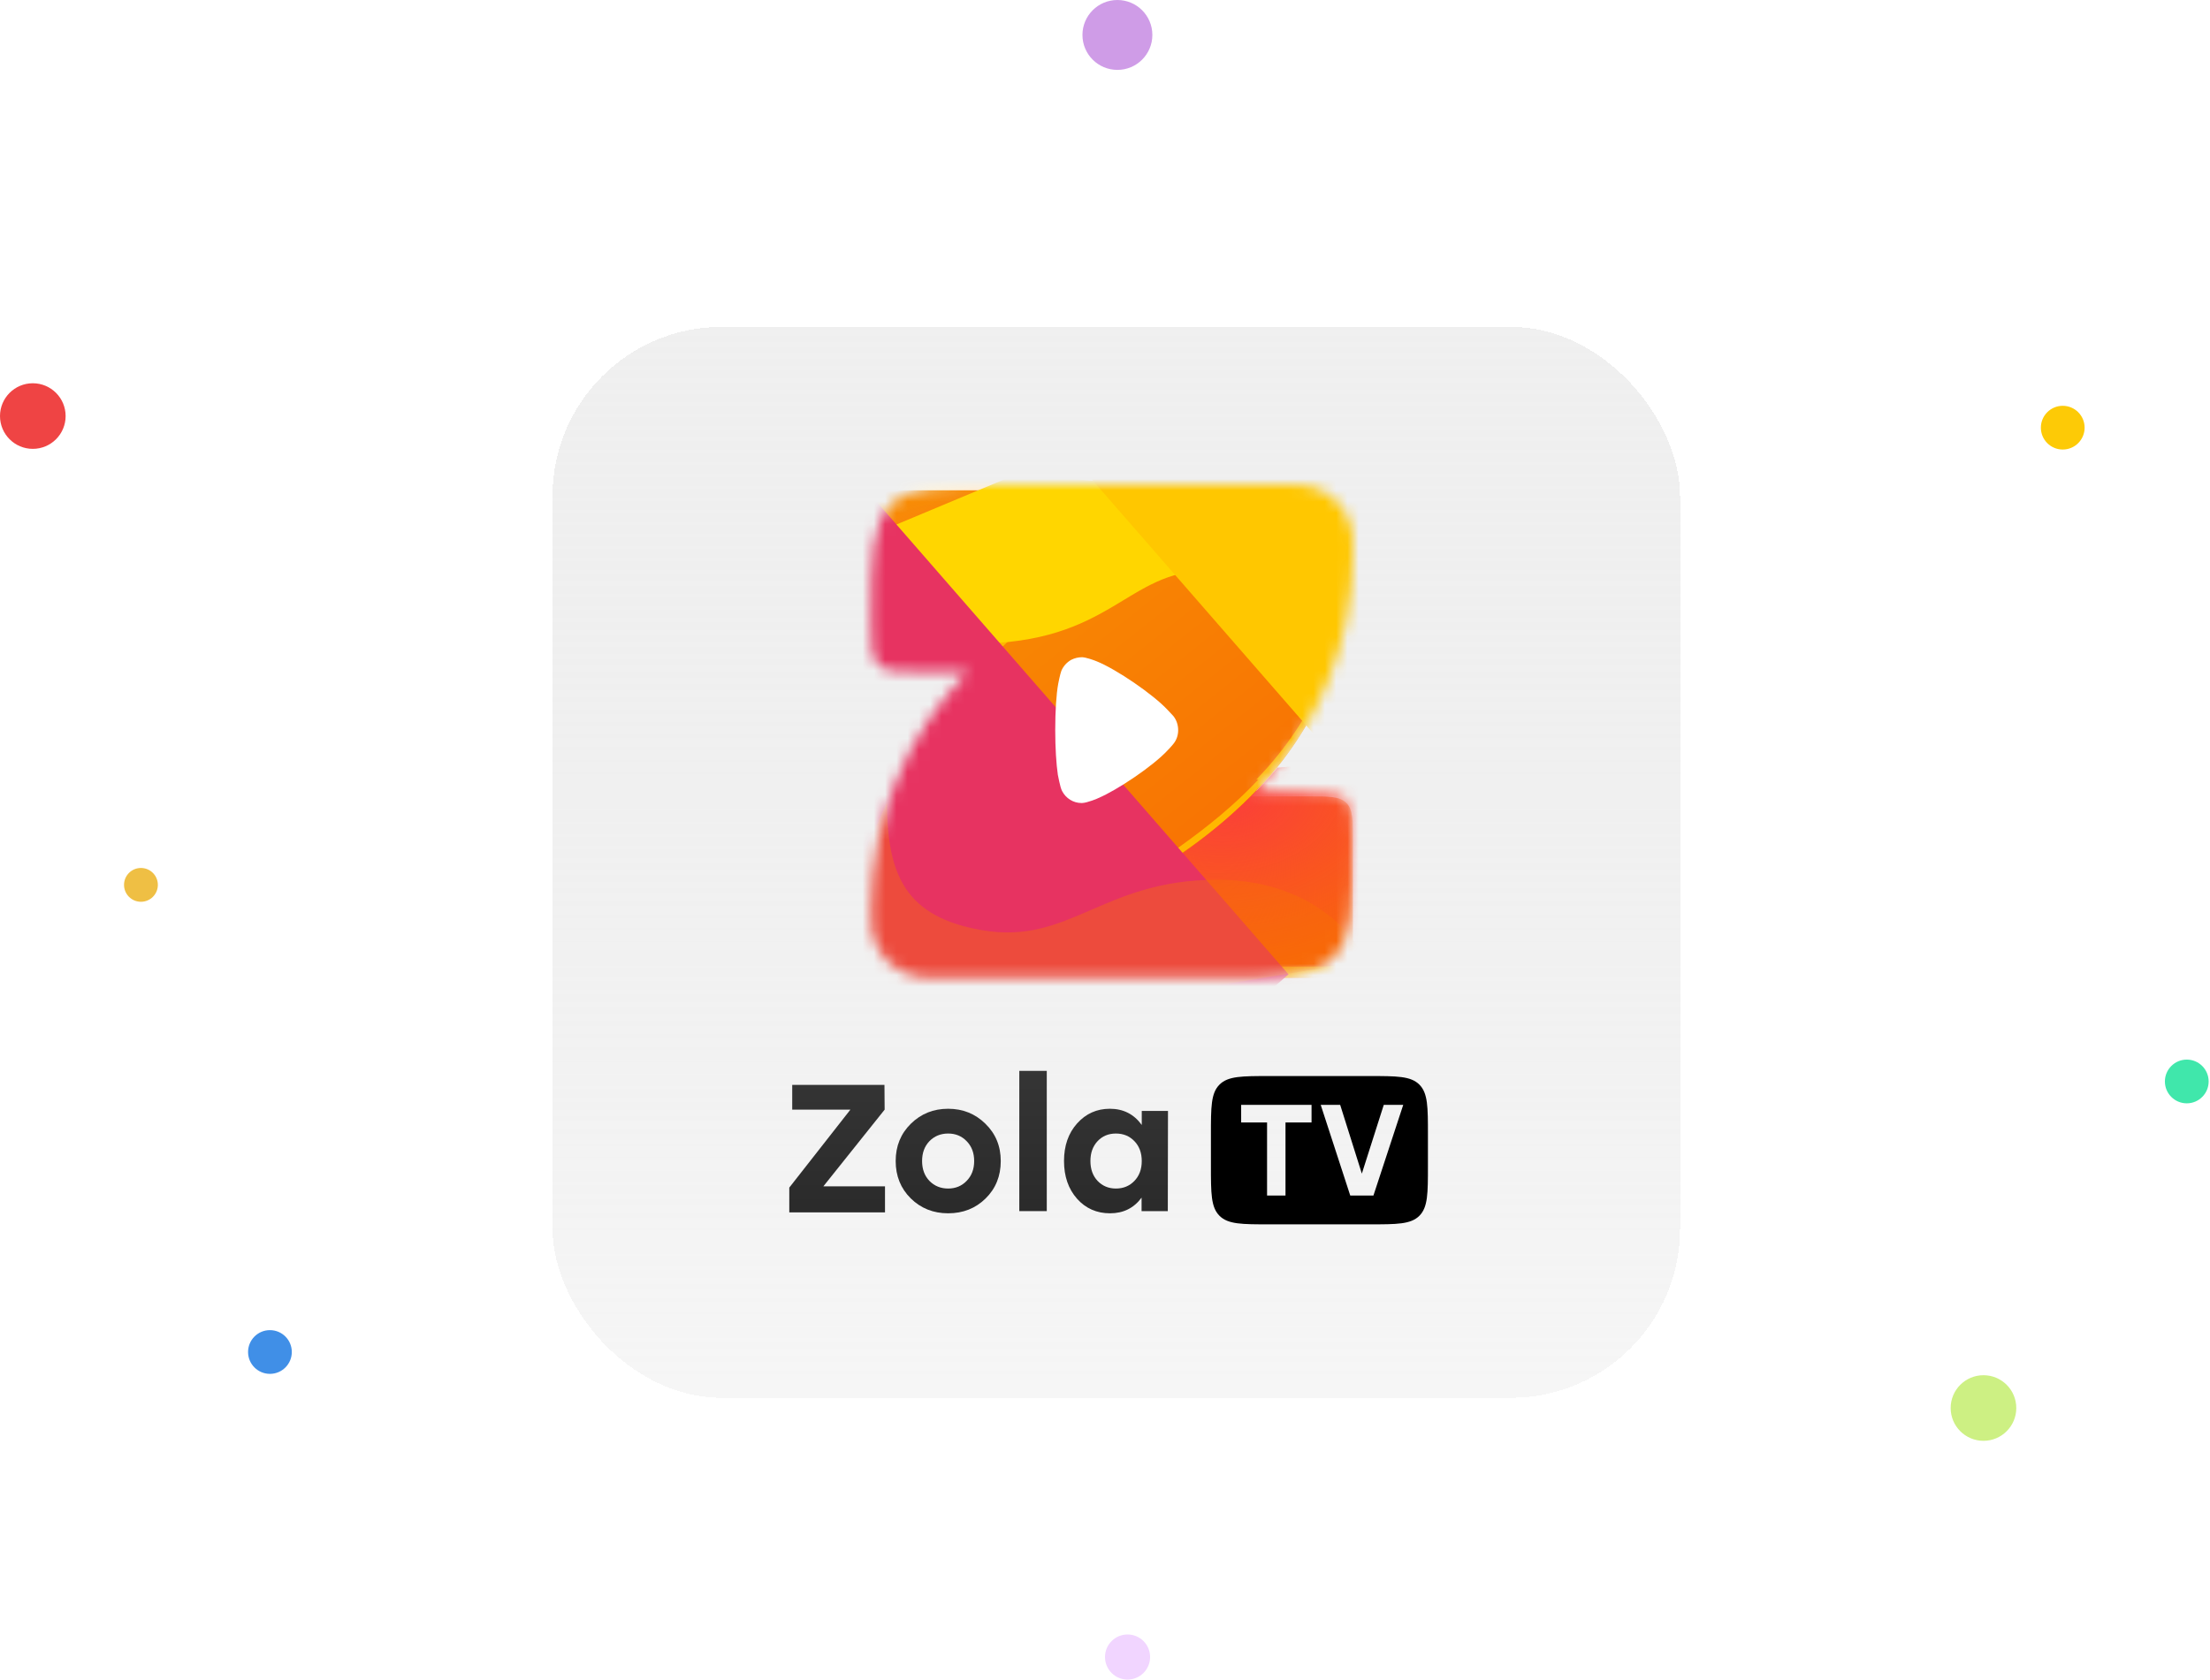 <svg width="196" height="149" viewBox="0 0 196 149" fill="none" xmlns="http://www.w3.org/2000/svg">
<path d="M73.022 105.245H78.489V107.553H70V105.356L75.419 98.44H70.26V96.242H78.441L78.457 98.44L73.022 105.245Z" fill="black"/>
<path d="M80.786 99.686C81.686 98.803 82.786 98.361 84.087 98.361C85.388 98.361 86.489 98.803 87.389 99.686C88.299 100.569 88.755 101.674 88.755 102.999C88.755 104.335 88.305 105.444 87.405 106.327C86.516 107.2 85.41 107.636 84.087 107.636C82.775 107.636 81.669 107.195 80.77 106.311C79.881 105.428 79.436 104.324 79.436 102.999C79.436 101.674 79.886 100.569 80.786 99.686ZM85.73 101.237C85.296 100.785 84.749 100.559 84.087 100.559C83.426 100.559 82.873 100.785 82.428 101.237C81.995 101.69 81.778 102.277 81.778 102.999C81.778 103.72 81.995 104.308 82.428 104.76C82.873 105.212 83.426 105.439 84.087 105.439C84.749 105.439 85.296 105.212 85.73 104.76C86.174 104.308 86.397 103.72 86.397 102.999C86.397 102.277 86.174 101.69 85.73 101.237Z" fill="black"/>
<path d="M90.4 107.442V95H92.836V107.442H90.4Z" fill="black"/>
<path d="M101.26 98.555H103.586L103.57 107.442H101.244V106.247C100.561 107.173 99.629 107.636 98.447 107.636C97.265 107.636 96.289 107.205 95.52 106.344C94.75 105.471 94.365 104.356 94.365 102.999C94.365 101.641 94.75 100.532 95.52 99.67C96.3 98.797 97.271 98.361 98.431 98.361C99.623 98.361 100.567 98.841 101.26 99.799V98.555ZM98.967 105.439C99.629 105.439 100.176 105.212 100.61 104.76C101.044 104.308 101.26 103.72 101.26 102.999C101.26 102.277 101.044 101.69 100.61 101.237C100.176 100.785 99.629 100.559 98.967 100.559C98.306 100.559 97.764 100.785 97.341 101.237C96.918 101.69 96.707 102.277 96.707 102.999C96.707 103.72 96.918 104.308 97.341 104.76C97.775 105.212 98.317 105.439 98.967 105.439Z" fill="black"/>
<circle cx="2.91" cy="36.91" r="2.91" fill="#EF4444"/>
<circle cx="12.5" cy="78.5" r="1.5" fill="#EFBF44"/>
<circle cx="175.91" cy="124.91" r="2.91" fill="#CDF083"/>
<circle cx="100" cy="147" r="2" fill="#F1D5FF"/>
<circle cx="99.1" cy="3.1" r="3.1" fill="#CF9CE7"/>
<circle cx="23.94" cy="119.94" r="1.94" fill="#408FE7"/>
<circle cx="193.94" cy="95.94" r="1.94" fill="#40E7AB"/>
<circle cx="182.94" cy="37.94" r="1.94" fill="#FDCA06"/>
<g opacity="0.5" filter="url(#filter0_d)">
<rect x="48" y="27" width="100" height="95" rx="15" fill="url(#paint0_linear)" shape-rendering="crispEdges"/>
</g>
<mask id="mask0" mask-type="alpha" maskUnits="userSpaceOnUse" x="77" y="43" width="43" height="44">
<path d="M111.416 70.151C116.718 64.71 119.988 57.256 119.988 49.034C119.988 48.046 119.988 47.553 119.918 47.14C119.565 45.056 117.933 43.423 115.849 43.07C115.437 43 114.944 43 113.957 43H89.407C83.68 43 80.816 43 79.037 44.78C77.258 46.56 77.258 49.443 77.258 55.209C77.258 57.279 77.258 58.314 77.897 58.953C78.535 59.592 79.563 59.592 81.619 59.592H85.829C80.527 65.034 77.258 72.488 77.258 80.71C77.258 81.697 77.258 82.191 77.328 82.603C77.681 84.688 79.313 86.32 81.396 86.674C81.808 86.744 82.302 86.744 83.289 86.744H107.838C113.566 86.744 116.429 86.744 118.208 84.963C119.988 83.183 119.988 80.3 119.988 74.534C119.988 72.464 119.988 71.429 119.349 70.79C118.71 70.151 117.682 70.151 115.626 70.151H111.416Z" fill="#FF9901"/>
</mask>
<g mask="url(#mask0)">
<path d="M111.416 70.151C116.718 64.71 119.988 57.256 119.988 49.034V49.034C119.988 48.05 119.988 47.558 119.918 47.147C119.566 45.058 117.93 43.422 115.841 43.069C115.43 43 114.938 43 113.954 43H81.237C79.361 43 78.423 43 77.841 43.583C77.258 44.166 77.258 45.104 77.258 46.98V55.613C77.258 57.489 77.258 58.427 77.841 59.01C78.423 59.592 79.361 59.592 81.237 59.592H85.829C80.527 65.034 77.258 72.488 77.258 80.71V80.71C77.258 81.694 77.258 82.186 77.327 82.597C77.68 84.685 79.316 86.322 81.404 86.674C81.816 86.744 82.308 86.744 83.291 86.744H116.008C117.884 86.744 118.822 86.744 119.405 86.161C119.988 85.578 119.988 84.64 119.988 82.764V74.131C119.988 72.255 119.988 71.317 119.405 70.734C118.822 70.151 117.884 70.151 116.008 70.151H111.416Z" fill="url(#paint1_linear)"/>
<g style="mix-blend-mode:screen" filter="url(#filter1_f)">
<path fill-rule="evenodd" clip-rule="evenodd" d="M119.987 48.333C119.91 56.439 116.656 63.781 111.417 69.157H111.6L111.599 69.158C107.488 73.571 101.871 77.053 97.147 79.982C95.411 81.058 93.796 82.059 92.419 83.005C93.425 82.499 94.647 81.873 96.005 81.141C97.133 80.417 98.301 79.723 99.494 79.013C103.427 76.674 107.637 74.17 111.598 69.918C111.736 69.779 111.884 69.638 112.035 69.498C116.972 64.12 119.988 56.932 119.988 49.034C119.988 48.767 119.988 48.536 119.987 48.333ZM119.988 81.77C119.988 83.646 119.988 84.584 119.405 85.167C118.823 85.75 117.885 85.75 116.009 85.75H83.292C82.308 85.75 81.816 85.75 81.405 85.68C79.317 85.328 77.68 83.692 77.328 81.603C77.277 81.304 77.263 80.961 77.26 80.417C77.259 80.515 77.258 80.613 77.258 80.711C77.258 81.695 77.258 82.186 77.328 82.597C77.68 84.686 79.317 86.322 81.405 86.675C81.816 86.744 82.308 86.744 83.292 86.744H116.009C117.885 86.744 118.823 86.744 119.405 86.161C119.988 85.579 119.988 84.641 119.988 82.764V81.77ZM101.399 48.417C102.163 48.048 102.897 47.703 103.592 47.376C104.047 47.161 104.486 46.955 104.905 46.755C103.371 47.763 101.751 48.681 100.082 49.627C96.101 51.885 91.84 54.3 87.791 58.468C83.058 63.95 82.64 63.616 83.934 61.733C84.383 61.174 84.853 60.632 85.34 60.108C85.528 59.937 85.71 59.763 85.88 59.593C89.841 55.342 94.051 52.838 97.984 50.498C99.151 49.804 100.294 49.124 101.399 48.417ZM85.72 58.599H81.238C79.362 58.599 78.424 58.599 77.841 58.016C77.258 57.433 77.258 56.495 77.258 54.619V55.613C77.258 57.489 77.258 58.427 77.841 59.01C78.424 59.593 79.362 59.593 81.238 59.593H84.755L84.755 59.593C85.073 59.253 85.395 58.922 85.72 58.599Z" fill="#FFB800"/>
</g>
<g style="mix-blend-mode:screen" filter="url(#filter2_f)">
<path d="M113.197 68.163C112.519 69.031 111.76 69.861 110.992 70.648H116.013C117.887 70.648 118.823 70.648 119.406 71.231C119.988 71.813 119.988 72.75 119.988 74.625L119.988 72.14C119.988 70.265 119.988 69.328 119.406 68.745C118.823 68.163 117.887 68.163 116.013 68.163H113.197Z" fill="#FFF5DB"/>
<path d="M77.277 80.128C77.549 72.334 80.729 64.792 85.798 59.59L83.501 59.629C79.491 64.759 77.258 71.69 77.258 78.722C77.258 79.359 77.258 79.791 77.277 80.128Z" fill="#FFF5DB"/>
<path d="M119.988 47.045C119.988 47.407 119.981 47.766 119.969 48.124C119.959 47.94 119.943 47.783 119.918 47.637C119.565 45.553 117.933 43.92 115.849 43.567C115.437 43.497 114.944 43.497 113.957 43.497H81.233C79.359 43.497 78.422 43.497 77.84 44.08C77.272 44.647 77.258 45.553 77.258 47.336V44.988C77.258 43.114 77.258 42.176 77.84 41.594C78.422 41.012 79.359 41.012 81.233 41.012H113.957C114.944 41.012 115.437 41.012 115.849 41.082C117.933 41.435 119.565 43.068 119.918 45.152C119.988 45.564 119.988 46.058 119.988 47.045Z" fill="#FFF5DB"/>
</g>
<g style="mix-blend-mode:multiply">
<path d="M94.648 82.021C98.788 79.536 107.254 75.29 113.28 68.103L124.708 67.109L126.447 87.986L77.258 89.229L94.648 82.021Z" fill="url(#paint2_radial)"/>
</g>
<g style="mix-blend-mode:multiply">
<path d="M102.334 47.97C98.194 50.456 89.731 54.875 83.702 61.889L72.274 62.883L70.535 42.005L115.998 40.763L102.334 47.97Z" fill="url(#paint3_radial)" fill-opacity="0.7"/>
</g>
<g style="mix-blend-mode:overlay" filter="url(#filter3_f)">
<path d="M86.266 57.108C80.8 57.108 76.529 52.497 76.529 47.775L90.193 42.058L126.96 45.289C124.724 50.675 119.014 62.727 119.014 60.341C119.014 57.358 114.707 50.602 107.254 50.602C99.802 50.602 98.687 57.108 86.266 57.108Z" fill="#FFD600"/>
</g>
<g style="mix-blend-mode:hue" filter="url(#filter4_f)">
<rect width="25.198" height="64.875" transform="matrix(0.753 -0.658 0.657 0.754 52.68 54.101)" fill="#E73361"/>
</g>
<g style="mix-blend-mode:overlay" filter="url(#filter5_f)">
<rect width="25.198" height="54.669" transform="matrix(0.753 -0.658 0.657 0.754 48.705 79.452)" fill="#E73361"/>
</g>
<g style="mix-blend-mode:overlay" filter="url(#filter6_f)">
<rect width="25.198" height="54.669" transform="matrix(0.753 -0.658 0.657 0.754 93.919 39.188)" fill="#FFC700"/>
</g>
<g style="mix-blend-mode:multiply" filter="url(#filter7_f)">
<path d="M87.089 82.518C80.34 81.354 78.672 77.661 78.672 71.199L73.425 82.518L83.363 91.466L121.124 85.252C120.13 82.85 116.106 78.044 107.957 78.044C97.772 78.044 94.871 83.86 87.089 82.518Z" fill="#F87103" fill-opacity="0.38"/>
</g>
</g>
<path d="M104.118 65.926C104.071 65.989 103.854 66.256 103.684 66.429L103.591 66.523C102.29 67.953 99.053 70.106 97.412 70.798C97.412 70.814 96.436 71.222 95.971 71.238H95.909C95.197 71.238 94.531 70.829 94.19 70.169C94.004 69.808 93.834 68.755 93.819 68.739C93.679 67.796 93.586 66.352 93.586 64.763C93.586 63.097 93.679 61.588 93.85 60.661C93.85 60.645 94.02 59.797 94.128 59.514C94.299 59.105 94.608 58.76 94.996 58.539C95.305 58.382 95.63 58.304 95.971 58.304C96.328 58.319 96.993 58.557 97.257 58.665C98.991 59.357 102.306 61.62 103.576 63.003C103.793 63.223 104.025 63.49 104.087 63.553C104.35 63.898 104.489 64.323 104.489 64.78C104.489 65.187 104.366 65.596 104.118 65.926" fill="white"/>
<path fill-rule="evenodd" clip-rule="evenodd" d="M108.154 96.22C107.394 96.98 107.394 98.203 107.394 100.649V103.427C107.394 105.873 107.394 107.096 108.154 107.856C108.914 108.616 110.137 108.616 112.583 108.616H121.451C123.898 108.616 125.121 108.616 125.881 107.856C126.64 107.096 126.64 105.873 126.64 103.427V100.649C126.64 98.203 126.64 96.98 125.881 96.22C125.121 95.46 123.898 95.46 121.451 95.46H112.583C110.137 95.46 108.914 95.46 108.154 96.22ZM116.318 99.58V98.018H110.075V99.58H112.373V106.057H114.008V99.58H116.318ZM124.449 98.018H122.723L120.779 104.116L118.858 98.018H117.132L119.75 106.057H121.808L124.449 98.018Z" fill="black"/>
<defs>
<filter id="filter0_d" x="48" y="27" width="101" height="97" filterUnits="userSpaceOnUse" color-interpolation-filters="sRGB">
<feFlood flood-opacity="0" result="BackgroundImageFix"/>
<feColorMatrix in="SourceAlpha" type="matrix" values="0 0 0 0 0 0 0 0 0 0 0 0 0 0 0 0 0 0 127 0" result="hardAlpha"/>
<feOffset dx="1" dy="2"/>
<feComposite in2="hardAlpha" operator="out"/>
<feColorMatrix type="matrix" values="0 0 0 0 0 0 0 0 0 0 0 0 0 0 0 0 0 0 0.25 0"/>
<feBlend mode="normal" in2="BackgroundImageFix" result="effect1_dropShadow"/>
<feBlend mode="normal" in="SourceGraphic" in2="effect1_dropShadow" result="shape"/>
</filter>
<filter id="filter1_f" x="76.011" y="45.507" width="45.225" height="42.485" filterUnits="userSpaceOnUse" color-interpolation-filters="sRGB">
<feFlood flood-opacity="0" result="BackgroundImageFix"/>
<feBlend mode="normal" in="SourceGraphic" in2="BackgroundImageFix" result="shape"/>
<feGaussianBlur stdDeviation="0.624" result="effect1_foregroundBlur"/>
</filter>
<filter id="filter2_f" x="76.263" y="40.017" width="44.72" height="41.106" filterUnits="userSpaceOnUse" color-interpolation-filters="sRGB">
<feFlood flood-opacity="0" result="BackgroundImageFix"/>
<feBlend mode="normal" in="SourceGraphic" in2="BackgroundImageFix" result="shape"/>
<feGaussianBlur stdDeviation="0.497" result="effect1_foregroundBlur"/>
</filter>
<filter id="filter3_f" x="66.58" y="32.109" width="70.329" height="38.49" filterUnits="userSpaceOnUse" color-interpolation-filters="sRGB">
<feFlood flood-opacity="0" result="BackgroundImageFix"/>
<feBlend mode="normal" in="SourceGraphic" in2="BackgroundImageFix" result="shape"/>
<feGaussianBlur stdDeviation="4.975" result="effect1_foregroundBlur"/>
</filter>
<filter id="filter4_f" x="26.812" y="11.665" width="113.356" height="117.202" filterUnits="userSpaceOnUse" color-interpolation-filters="sRGB">
<feFlood flood-opacity="0" result="BackgroundImageFix"/>
<feBlend mode="normal" in="SourceGraphic" in2="BackgroundImageFix" result="shape"/>
<feGaussianBlur stdDeviation="12.934" result="effect1_foregroundBlur"/>
</filter>
<filter id="filter5_f" x="22.837" y="37.016" width="106.648" height="109.51" filterUnits="userSpaceOnUse" color-interpolation-filters="sRGB">
<feFlood flood-opacity="0" result="BackgroundImageFix"/>
<feBlend mode="normal" in="SourceGraphic" in2="BackgroundImageFix" result="shape"/>
<feGaussianBlur stdDeviation="12.934" result="effect1_foregroundBlur"/>
</filter>
<filter id="filter6_f" x="68.051" y="-3.248" width="106.648" height="109.51" filterUnits="userSpaceOnUse" color-interpolation-filters="sRGB">
<feFlood flood-opacity="0" result="BackgroundImageFix"/>
<feBlend mode="normal" in="SourceGraphic" in2="BackgroundImageFix" result="shape"/>
<feGaussianBlur stdDeviation="12.934" result="effect1_foregroundBlur"/>
</filter>
<filter id="filter7_f" x="70.938" y="68.712" width="52.673" height="25.241" filterUnits="userSpaceOnUse" color-interpolation-filters="sRGB">
<feFlood flood-opacity="0" result="BackgroundImageFix"/>
<feBlend mode="normal" in="SourceGraphic" in2="BackgroundImageFix" result="shape"/>
<feGaussianBlur stdDeviation="1.244" result="effect1_foregroundBlur"/>
</filter>
<linearGradient id="paint0_linear" x1="98" y1="27" x2="98" y2="122" gradientUnits="userSpaceOnUse">
<stop stop-color="#E0E0E0"/>
<stop offset="1" stop-color="#C4C4C4" stop-opacity="0.3"/>
</linearGradient>
<linearGradient id="paint1_linear" x1="83.62" y1="43" x2="116.876" y2="84.798" gradientUnits="userSpaceOnUse">
<stop stop-color="#F88F03"/>
<stop offset="1" stop-color="#F86A03"/>
</linearGradient>
<radialGradient id="paint2_radial" cx="0" cy="0" r="1" gradientUnits="userSpaceOnUse" gradientTransform="translate(109.057 71.085) rotate(82.677) scale(17.541 27.761)">
<stop stop-color="#FB3F39"/>
<stop offset="1" stop-color="#FB3F39" stop-opacity="0"/>
</radialGradient>
<radialGradient id="paint3_radial" cx="0" cy="0" r="1" gradientUnits="userSpaceOnUse" gradientTransform="translate(86.435 60.895) rotate(-101.763) scale(18.279 28.93)">
<stop stop-color="#FB3F39"/>
<stop offset="1" stop-color="#FB3F39" stop-opacity="0"/>
</radialGradient>
</defs>
</svg>

